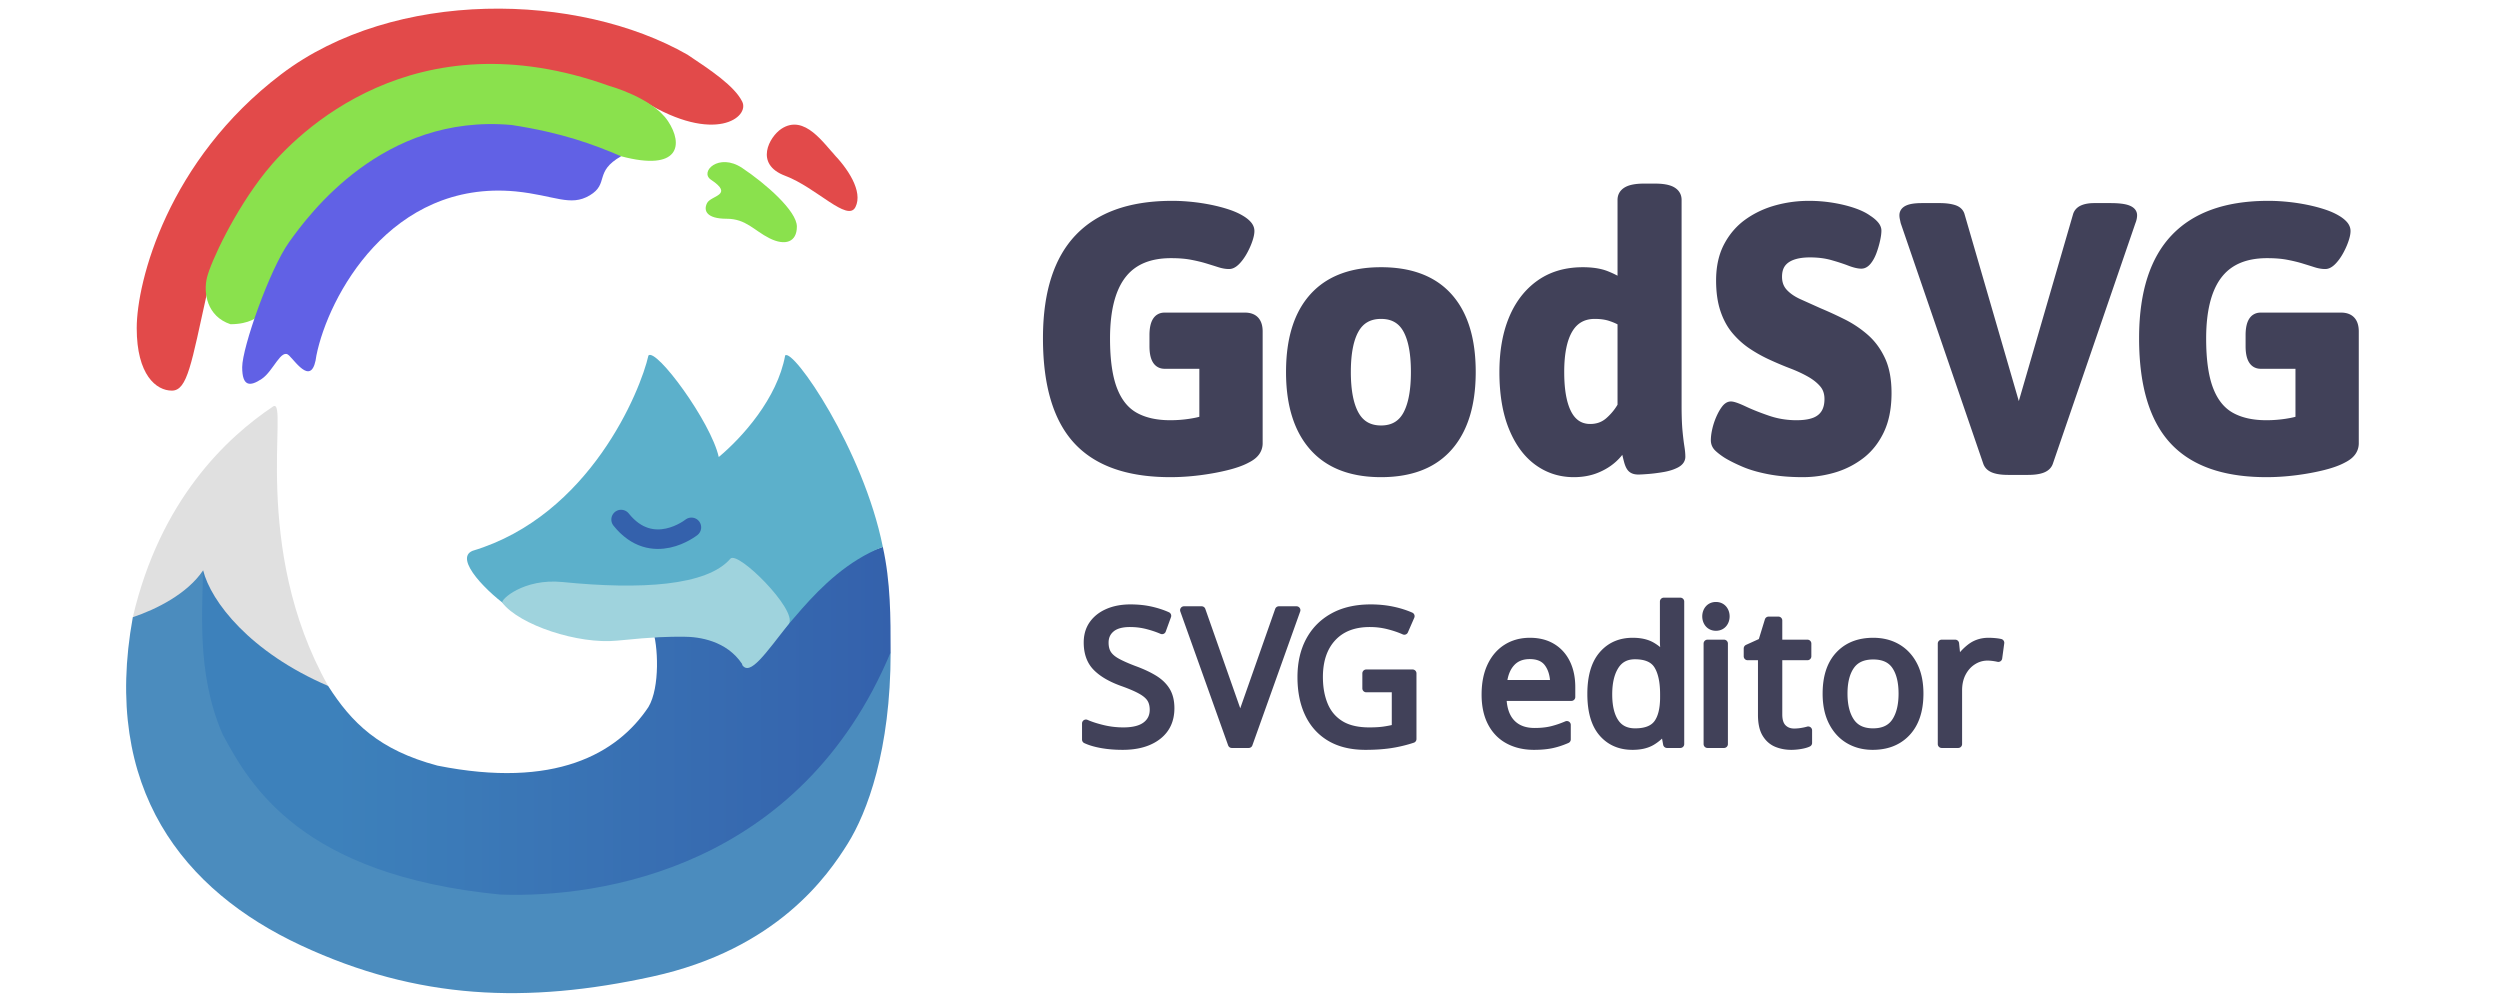 <svg width="320" height="128" viewBox="0 0 320 128" xmlns="http://www.w3.org/2000/svg"><linearGradient id="a" x2="1"><stop stop-color="#3d81bb" offset=".2"/><stop stop-color="#3461ac" offset="1"/></linearGradient><path d="M114 83.5c0 12.5-3 20.5-5.5 24.5s-9 13.5-25 17-30 3-45-4S13 101 17 79l9-8q23 51 79 18z" fill="#4b8cbe"/><path d="M42 87.8c3 4.7 6.5 8.2 14 10.2 15 3 23-1.5 27-7.5 1.5-2.5 1.25-8 .5-10L113 70c1 4.5 1 9 1 13.5-11.5 27.5-37 31.5-50 31-25.5-2.5-32-14-35.5-20.5C25 86 26 77.5 26 72z" fill="url(#a)"/><path d="M17 79c3.5-15 12-23 18-27 2-1-3 18 7 35.8C32 83.5 27 77 26 73c-2 3-6 5-9 6z" fill="#e0e0e0"/><path d="M65.5 78c-3-2-7.5-6.5-5-7.5C75.5 66 82 50 83 45.5c1-1 8 8.5 9 13 3-2.5 7.5-7.5 8.5-13 1-1 10 12 12.5 24.5-9 3.5-13.5 13.5-15 12z" fill="#5cb0cb"/><path d="M95 85c-2-3-5.5-3.5-7.5-3.5s-3.5 0-8.5.5-12.5-2-14.7-4.84C64 76.8 67 74 72 74.5c10 1 18.5.5 21.5-3 1-1 8.5 6.5 7.5 8.31-3 3.8-5 6.8-6 5.3z" fill="#9fd3dd"/><path d="M88.5 67.5s-5 4-9-1" fill="none" stroke="#3461ac" stroke-width="2.5" stroke-linecap="round"/><path d="M26.5 37.5C24.5 46.5 24 50 22 50s-4.5-2-4.5-8 4-21.5 18.5-32.5S74-1 88 7c3 2 6 4 7 6s-3.5 5.5-12.5 0L68 9.5zm80-18c2 2 4 5 3 7s-5-2.5-9-4-2-5-.5-6c3-2 5.5 2 7 3.5z" fill="#e24a4a"/><path d="M78 11s5.5 1.5 7.5 4.5 1.5 6.5-6 4.5q-32-5.5-46.5 20.5s-1 1-3.5 1c-3-1-3.5-4-3-6S30 27 34 22 53 2 78 11zm13 12c-1.5-1 1-3.5 4-1.5s7 5.5 7 7.5-1.5 2.5-3.5 1.5-3-2.5-5.5-2.5-3-1-2.5-2 3.5-1 .5-3z" fill="#8ae14d"/><path d="M79.5 20c-3.5 2-1.5 3.5-4 5s-4.5 0-9.5-.5C50 23 42 38 40.5 45.5c-.5 4-2.5 1-3.5 0s-2 2-3.5 3-2.5 1-2.5-1.5 3.5-12.5 6-16 12-16.5 28.5-15c6.5 1 10.5 2.5 14 4z" fill="#6161e5"/><path d="M154.016 46.704h-4.944a1.623 1.623 0 01-.121-.004q-1.319-.099-1.319-2.396v-1.392a7.633 7.633 0 01.001-.148q.043-2.211 1.388-2.251a1.683 1.683 0 01.051-.001h10.272a3.099 3.099 0 01.136.003q1.622.071 1.64 1.876a4.086 4.086 0 010 .041v14.304a2.075 2.075 0 01-.009.192q-.046.493-.331.907a2.098 2.098 0 01-.02.029q-.33.461-1.001.822a4.859 4.859 0 01-.127.066q-.96.528-2.592.936-1.577.394-3.401.632a36.325 36.325 0 01-.127.016q-1.896.24-3.72.24-7.11 0-10.955-3.265a10.965 10.965 0 01-.973-.935q-3.835-4.169-3.864-12.948a40.579 40.579 0 010-.132 35.974 35.974 0 01.002-.4q.093-8.292 4.03-12.44 3.955-4.166 11.696-4.246a29.47 29.47 0 01.304-.002 22.513 22.513 0 01.435.004q.773.015 1.578.083a26.511 26.511 0 01.363.033 24.686 24.686 0 011.218.15 24.502 24.502 0 011.206.21q1.2.24 2.232.576a12.113 12.113 0 01.191.064q.909.313 1.561.704a5.209 5.209 0 01.136.082q.481.301.776.638a1.714 1.714 0 01.078.095q.129.172.194.353a1.087 1.087 0 01.064.368 1.886 1.886 0 01-.002.092q-.023.458-.262 1.132a8.808 8.808 0 01-.169.44q-.157.376-.351.746a9.821 9.821 0 01-.152.278 7.278 7.278 0 01-.103.176q-.365.604-.785 1.024a2.828 2.828 0 01-.075.072q-.439.408-.837.408-.576 0-1.248-.216-.614-.197-1.387-.434a155.504 155.504 0 00-.149-.046 13.763 13.763 0 00-.164-.049q-.736-.215-1.652-.397a26.554 26.554 0 00-.176-.034 9.405 9.405 0 00-.143-.026q-1.007-.177-2.326-.189a21.292 21.292 0 00-.195-.001q-3.994 0-6.035 2.403a6.643 6.643 0 00-.229.285 7.089 7.089 0 00-.187.258q-1.805 2.614-1.852 7.585a28.298 28.298 0 00-.001.269q0 4.022.886 6.412a9.188 9.188 0 00.026.068 9.596 9.596 0 00.088.222q.91 2.226 2.648 3.21a6.65 6.65 0 00.335.177q1.702.839 4.132.855a14.391 14.391 0 00.093 0 17.272 17.272 0 00.625-.011q.724-.026 1.432-.114a16.255 16.255 0 00.487-.067q1.223-.188 1.68-.396zM294.32 46.704h-4.944a1.623 1.623 0 01-.121-.004q-1.319-.099-1.319-2.396v-1.392a7.633 7.633 0 01.001-.148q.043-2.211 1.388-2.251a1.683 1.683 0 01.051-.001h10.272a3.099 3.099 0 01.136.003q1.622.071 1.64 1.876a4.086 4.086 0 010 .041v14.304a2.075 2.075 0 01-.009.192q-.046.493-.331.907a2.098 2.098 0 01-.02.029q-.33.461-1.001.822a4.859 4.859 0 01-.127.066q-.96.528-2.592.936-1.577.394-3.401.632a36.325 36.325 0 01-.127.016q-1.896.24-3.72.24-7.11 0-10.955-3.265a10.965 10.965 0 01-.973-.935q-3.835-4.169-3.864-12.948a40.579 40.579 0 010-.132 35.974 35.974 0 01.002-.4q.093-8.292 4.03-12.44 3.955-4.166 11.696-4.246a29.47 29.47 0 01.304-.002 22.513 22.513 0 01.435.004q.773.015 1.578.083a26.511 26.511 0 01.363.033 24.686 24.686 0 011.218.15 24.502 24.502 0 011.206.21q1.2.24 2.232.576a12.113 12.113 0 01.191.064q.909.313 1.561.704a5.209 5.209 0 01.136.082q.481.301.776.638a1.714 1.714 0 01.078.095q.129.172.194.353a1.087 1.087 0 01.064.368 1.886 1.886 0 01-.002.092q-.023.458-.262 1.132a8.808 8.808 0 01-.169.44q-.157.376-.351.746a9.821 9.821 0 01-.152.278 7.278 7.278 0 01-.103.176q-.365.604-.785 1.024a2.828 2.828 0 01-.075.072q-.439.408-.837.408-.576 0-1.248-.216-.614-.197-1.387-.434a155.504 155.504 0 00-.149-.046 13.763 13.763 0 00-.164-.049q-.736-.215-1.652-.397a26.554 26.554 0 00-.176-.034 9.405 9.405 0 00-.143-.026q-1.007-.177-2.326-.189a21.292 21.292 0 00-.195-.001q-3.994 0-6.035 2.403a6.643 6.643 0 00-.229.285 7.089 7.089 0 00-.187.258q-1.805 2.614-1.852 7.585a28.298 28.298 0 00-.001.269q0 4.022.886 6.412a9.188 9.188 0 00.026.068 9.596 9.596 0 00.088.222q.91 2.226 2.648 3.21a6.65 6.65 0 00.335.177q1.702.839 4.132.855a14.391 14.391 0 00.093 0 17.272 17.272 0 00.625-.011q.724-.026 1.432-.114a16.255 16.255 0 00.487-.067q1.223-.188 1.68-.396zM259.56 60.288h-2.496q-1.105 0-1.762-.224a2.536 2.536 0 01-.11-.04 2.105 2.105 0 01-.117-.05q-.522-.242-.713-.7a1.296 1.296 0 01-.034-.09l-10.56-30.768q-.048-.24-.096-.456a2.205 2.205 0 01-.023-.12q-.025-.15-.025-.288a.898.898 0 01.007-.11q.055-.445.566-.681a1.745 1.745 0 01.003-.001q.549-.252 1.709-.263a11.362 11.362 0 01.115-.001h2.256q1.056 0 1.776.216a2.139 2.139 0 01.109.036q.626.225.803.756l7.44 25.627 7.44-25.627a1.306 1.306 0 01.069-.158q.213-.407.699-.61a2.464 2.464 0 01.139-.053q.487-.169 1.157-.185a5.963 5.963 0 01.144-.002h2.064a17.082 17.082 0 01.165.001q1.326.013 1.986.234a2.199 2.199 0 01.081.029 2.092 2.092 0 01.084.034q.612.263.612.758a1.632 1.632 0 01-.005.122q-.009.118-.034.244a2.3 2.3 0 01-.009.042q-.048.216-.144.456l-10.56 30.768a1.27 1.27 0 01-.072.172q-.225.445-.792.668a2.534 2.534 0 01-.108.04q-.658.224-1.764.224zM230.47 60.575q-2.22-.021-3.998-.359a23.065 23.065 0 01-.235-.046q-1.7-.341-2.94-.862a10.385 10.385 0 01-.065-.028 28.646 28.646 0 01-.166-.072q-1.232-.537-2.042-1.032-.628-.404-1.047-.787a4.945 4.945 0 01-.057-.053 1.591 1.591 0 01-.098-.101q-.304-.343-.331-.794a1.487 1.487 0 01-.003-.089 4.171 4.171 0 01.003-.146q.018-.523.165-1.174a8.063 8.063 0 01.171-.635q.131-.418.309-.829.312-.72.672-1.2a2.18 2.18 0 01.056-.072q.261-.319.535-.389a.62.62 0 01.153-.019q.432 0 1.704.6t3.024 1.2q1.585.543 3.307.595a12.139 12.139 0 00.365.005 11.148 11.148 0 00.172-.001q1.276-.02 2.108-.335a3.376 3.376 0 00.176-.072q.749-.333 1.158-.968a2.546 2.546 0 00.01-.016 2.526 2.526 0 00.13-.231q.296-.598.323-1.423a5.133 5.133 0 00.003-.17 3.941 3.941 0 00-.004-.178q-.047-1.034-.644-1.742-.648-.768-1.704-1.368a14.162 14.162 0 00-.251-.139q-.866-.469-1.899-.877a21.296 21.296 0 00-.226-.088 39.066 39.066 0 01-.496-.193q-1.076-.428-2.168-.935a17.611 17.611 0 01-1.671-.883 17.855 17.855 0 01-.729-.461 9.655 9.655 0 01-.699-.513q-.745-.6-1.389-1.359a6.852 6.852 0 01-.255-.32q-.755-1.007-1.209-2.368-.528-1.584-.528-3.744a13.316 13.316 0 01.003-.301q.052-2.283.893-3.969a7.244 7.244 0 01.088-.17 9.556 9.556 0 01.19-.34q.886-1.512 2.237-2.523a8.425 8.425 0 01.189-.137 11.204 11.204 0 011.334-.808q.96-.495 2.031-.815a12.714 12.714 0 01.283-.081 15.537 15.537 0 011.142-.267q1.199-.233 2.432-.275a16.025 16.025 0 01.554-.01 19.41 19.41 0 01.573.008q1.017.03 2.002.168a17.802 17.802 0 01.425.064q1.464.24 2.664.648 1.2.408 1.92.936.45.286.761.608a3.077 3.077 0 01.103.112 1.918 1.918 0 01.069.084q.201.257.251.515a.892.892 0 01.016.169 2.962 2.962 0 01-.001.092q-.015.458-.167 1.132-.168.744-.432 1.464a5.767 5.767 0 01-.066.171q-.244.607-.582 1.029a2.084 2.084 0 01-.066.079q-.247.279-.514.364a.774.774 0 01-.236.037 1.983 1.983 0 01-.092-.002q-.557-.026-1.42-.358a17.171 17.171 0 00-.118-.045q-.897-.337-2.09-.675-1.272-.36-2.856-.36a10.433 10.433 0 00-.166.001q-1.111.018-1.914.275a4.244 4.244 0 00-.176.06q-.912.336-1.368.984-.455.646-.456 1.65a4.329 4.329 0 000 .006 3.847 3.847 0 00.004.185q.052 1.077.716 1.807.683.752 1.82 1.287a8.293 8.293 0 00.124.057 1075.979 1075.979 0 00.289.13q1.098.495 2.327 1.046 1.415.593 2.873 1.317a54.655 54.655 0 01.151.075q1.32.66 2.463 1.586a13.673 13.673 0 01.369.31q1.296 1.128 2.088 2.832a6.731 6.731 0 01.096.216q.661 1.565.694 3.797a15.97 15.97 0 01.002.235 16.715 16.715 0 01-.003.307q-.048 2.633-.933 4.493a10.154 10.154 0 01-.15.303q-.811 1.568-2.059 2.617a7.848 7.848 0 01-.311.248q-1.383 1.048-3.021 1.601a11.012 11.012 0 01-.483.151q-1.222.351-2.464.479a13.911 13.911 0 01-1.424.073 31.381 31.381 0 01-.298-.001zM207.544 36.192v-10.608q0-.768.696-1.176a1.781 1.781 0 01.09-.049q.668-.342 2.003-.358a11.137 11.137 0 01.139-.001h1.344q1.522 0 2.219.4a1.693 1.693 0 01.013.008 1.851 1.851 0 01.105.066q.591.402.591 1.11v26.256a71.89 71.89 0 000 .228q.007 1.952.12 3.132.113 1.179.227 1.908a14.939 14.939 0 00.013.084q.12.744.12 1.272a.896.896 0 01-.012.145q-.076.466-.655.776a2.351 2.351 0 01-.029.015q-.653.338-1.559.506a8.189 8.189 0 01-.121.022q-.984.168-1.872.24a48.483 48.483 0 01-.109.009q-.756.059-1.119.063a4.558 4.558 0 01-.044 0 2.342 2.342 0 01-.105-.002q-.467-.021-.725-.233a.791.791 0 01-.034-.029.837.837 0 01-.058-.058q-.247-.276-.418-.911a5.192 5.192 0 01-.004-.015q-.183-.685-.452-1.935a99.166 99.166 0 01-.028-.129q-.499.998-1.362 1.781a6.8 6.8 0 01-.102.091 6.789 6.789 0 01-.519.41q-.621.442-1.357.76a8.208 8.208 0 01-.308.126 6.604 6.604 0 01-.387.135q-.978.308-2.122.341a9.586 9.586 0 01-.275.004 8.835 8.835 0 01-.362-.007q-2.367-.097-4.259-1.473a8.307 8.307 0 01-.011-.008q-2.04-1.488-3.216-4.392-1.159-2.862-1.176-6.959a29.452 29.452 0 010-.121 25.337 25.337 0 01.003-.367q.05-3.448 1.044-6.065a13.076 13.076 0 01.153-.384 12.826 12.826 0 01.144-.333q.862-1.913 2.226-3.235a9.271 9.271 0 011.11-.92 8.326 8.326 0 011.426-.809q1.802-.799 4.07-.799 1.824 0 3.024.48a14.532 14.532 0 01.148.06q.999.413 1.648.86a5.199 5.199 0 01.124.088zM207.544 51.936v-10.704a3.757 3.757 0 00-.102-.063q-.469-.277-1.174-.521a10.559 10.559 0 00-.116-.04 4.72 4.72 0 00-.206-.064q-.715-.202-1.611-.222a8.919 8.919 0 00-.199-.002q-2.127 0-3.229 1.714a4.765 4.765 0 00-.083.134q-1.091 1.826-1.104 5.362a23.262 23.262 0 000 .086 25.006 25.006 0 00.001.217q.029 3.321.946 5.086a5.238 5.238 0 00.013.025 4.808 4.808 0 00.092.167q.915 1.582 2.624 1.654a3.915 3.915 0 00.164.003q1.294 0 2.235-.747a3.659 3.659 0 00.141-.117 8.052 8.052 0 00.299-.276q.381-.371.702-.782a7.404 7.404 0 00.607-.91zM176.422 60.573q-5.451-.102-8.334-3.357-2.91-3.286-2.975-9.325a25.768 25.768 0 01-.001-.275 26.024 26.024 0 01.003-.366q.077-5.531 2.523-8.694a9.514 9.514 0 01.45-.54 9.206 9.206 0 01.457-.473q2.861-2.76 7.938-2.837a19.341 19.341 0 01.293-.002q5.401 0 8.335 2.961a9.136 9.136 0 01.329.351q2.952 3.312 2.952 9.6a25.836 25.836 0 01-.003.375q-.081 5.584-2.593 8.796a9.772 9.772 0 01-.356.429 9.201 9.201 0 01-.38.407q-2.848 2.871-7.989 2.951a19.059 19.059 0 01-.295.002 18.991 18.991 0 01-.354-.003zM176.776 54.96a5.236 5.236 0 00.209-.004q2.056-.082 3.042-1.802a4.565 4.565 0 00.037-.066 5.439 5.439 0 00.094-.179q.938-1.862.938-5.293 0-3.438-.941-5.278a5.277 5.277 0 00-.091-.17q-.99-1.773-3.107-1.845a5.331 5.331 0 00-.181-.003 5.308 5.308 0 00-.209.004q-2.096.083-3.103 1.844a5.245 5.245 0 00-.097.177q-.929 1.783-.958 5.061a24.017 24.017 0 00-.001.21q0 3.6 1.056 5.472a4.547 4.547 0 00.102.171q1.042 1.673 3.138 1.701a5.371 5.371 0 00.072 0zM174.88 88.112v-1.92h5.928v8.4a18.003 18.003 0 01-.654.201q-1.07.306-2.154.471a15.466 15.466 0 01-.179.026q-1.261.178-2.817.189a29.42 29.42 0 01-.22.001 12.952 12.952 0 01-.289-.003q-2.475-.055-4.199-1.065a7.124 7.124 0 01-.361-.226q-1.45-.97-2.289-2.577a7.991 7.991 0 01-.122-.245q-.948-1.98-.948-4.692 0-2.688 1.056-4.656a7.961 7.961 0 01.206-.361q.991-1.635 2.676-2.612a8.345 8.345 0 01.154-.087 7.654 7.654 0 01.411-.211q1.837-.873 4.332-.881a14.37 14.37 0 01.045 0q1.44 0 2.724.264a13.61 13.61 0 01.318.069q1.104.255 2.07.675l-.816 1.872q-.878-.393-1.966-.674a15.906 15.906 0 00-.086-.022q-1.068-.27-2.209-.287a10.338 10.338 0 00-.155-.001q-3.072 0-4.788 1.848-1.652 1.779-1.714 4.826a11.772 11.772 0 00-.002.238 12.344 12.344 0 00.003.253q.038 1.885.657 3.359.658 1.567 2.067 2.442a5.623 5.623 0 00.009.006 4.687 4.687 0 00.25.144q1.352.726 3.434.732a12.053 12.053 0 00.036 0q1.053 0 1.814-.105a7.893 7.893 0 00.106-.015q.792-.12 1.44-.288v-5.088h-3.768zM139 94.664v-2.064a7.835 7.835 0 00.11.048q.834.356 2.038.648 1.251.304 2.582.312a11.963 11.963 0 00.07 0 9.571 9.571 0 00.178-.002q1.788-.033 2.714-.742a2.846 2.846 0 00.146-.119q.788-.691.824-1.789a3.242 3.242 0 00.002-.108q0-.679-.235-1.185a2.116 2.116 0 00-.125-.231 2.014 2.014 0 00-.085-.125q-.351-.478-1.068-.896a6.017 6.017 0 00-.083-.047q-.876-.492-2.436-1.044a14.892 14.892 0 01-.236-.088q-1.908-.728-2.955-1.747a5.168 5.168 0 01-.109-.109q-1.096-1.131-1.116-3.072a7.029 7.029 0 010-.072q0-1 .372-1.788a3.539 3.539 0 01.324-.552 4.087 4.087 0 01.535-.609q.501-.468 1.177-.791a5.639 5.639 0 01.22-.1q1.236-.528 2.844-.528a14.832 14.832 0 01.263.002q1.214.022 2.245.244a9.438 9.438 0 01.084.018 13.39 13.39 0 01.29.068q.857.213 1.594.519a9.386 9.386 0 01.252.109l-.672 1.848a11.138 11.138 0 00-.281-.117q-.656-.262-1.391-.463a14.689 14.689 0 00-.26-.068 8.47 8.47 0 00-.652-.138q-.67-.114-1.372-.125a9.572 9.572 0 00-.148-.001q-1.515 0-2.327.607a2.228 2.228 0 00-.097.077 2.514 2.514 0 00-.144.131q-.645.632-.671 1.601a3.054 3.054 0 00-.001.08 3.958 3.958 0 00.003.159q.031.759.357 1.281.36.576 1.176 1.032a8.452 8.452 0 00.104.057q.755.408 1.961.873a31.438 31.438 0 00.143.054 21.135 21.135 0 01.187.069q1.39.523 2.369 1.119.984.6 1.521 1.424a3.863 3.863 0 01.063.1q.54.888.54 2.232 0 2.225-1.578 3.491a4.767 4.767 0 01-.078.061 5.172 5.172 0 01-.376.263q-1.587 1.009-4.088 1.009-1.44 0-2.664-.216a12.706 12.706 0 01-.151-.028q-1.062-.2-1.804-.533a5.123 5.123 0 01-.085-.039zM163.696 78.104h2.256l-6.12 17.136h-2.16l-6.12-17.136h2.256l4.944 14.064zM212.968 84.032h.144a17.351 17.351 0 00-.005-.061q-.023-.284-.071-.777a108.689 108.689 0 00-.008-.086q-.055-.563-.06-.912a4.693 4.693 0 010-.06v-5.136h2.112v18.24h-1.704l-.312-1.728h-.096a4.469 4.469 0 01-.27.346q-.462.533-1.111.95a6.077 6.077 0 01-.155.096 3.315 3.315 0 01-.217.119q-.865.435-2.129.456a7.757 7.757 0 01-.126.001 6.717 6.717 0 01-.223-.004q-2.245-.074-3.617-1.664-1.44-1.668-1.44-4.98a14.766 14.766 0 01.001-.205q.041-2.928 1.252-4.551a4.682 4.682 0 01.199-.248 5.313 5.313 0 01.185-.205q1.417-1.487 3.667-1.487a7.754 7.754 0 01.184.002q1.363.033 2.252.55a6.106 6.106 0 01.231.141q.792.51 1.317 1.203zM201.136 87.944v1.272h-8.808a8.858 8.858 0 00.007.202q.082 1.826.909 2.888a3.38 3.38 0 00.2.234 3.399 3.399 0 00.28.267q.971.825 2.525.87a6.264 6.264 0 00.183.003 12.73 12.73 0 00.227-.002q1.082-.019 1.938-.224a6.881 6.881 0 00.007-.002 10.585 10.585 0 00.298-.076q.765-.208 1.568-.546a14.562 14.562 0 00.09-.038v1.848a11.374 11.374 0 01-.246.104q-.777.32-1.54.497a8.916 8.916 0 01-.158.035 7.233 7.233 0 01-.121.025q-.921.179-2.159.179a8.708 8.708 0 01-.282-.005q-1.517-.049-2.733-.632a5.926 5.926 0 01-.213-.107 5.261 5.261 0 01-.336-.194q-1.127-.708-1.804-1.944a6.181 6.181 0 01-.044-.082 5.707 5.707 0 01-.15-.307q-.59-1.299-.628-3.065a11.396 11.396 0 01-.002-.24 12.27 12.27 0 01.003-.262q.039-1.827.627-3.189a6.304 6.304 0 01.078-.173 6.646 6.646 0 01.114-.232q.694-1.344 1.878-2.096a5.021 5.021 0 011-.489q.841-.302 1.827-.325a6.993 6.993 0 01.161-.002 7.42 7.42 0 01.205.003q1.479.041 2.571.677a4.499 4.499 0 01.068.04q1.188.72 1.824 2.028a5.619 5.619 0 01.149.334q.445 1.09.483 2.465a9.383 9.383 0 01.004.261zM231.448 93.488v1.608a1.685 1.685 0 01-.066.031q-.328.147-.894.245a7.932 7.932 0 01-.232.037q-.377.053-.736.067a6.302 6.302 0 01-.232.004 5.676 5.676 0 01-.25-.005q-.649-.029-1.231-.208a4.481 4.481 0 01-.379-.135q-.817-.334-1.336-1.142a3.699 3.699 0 01-.044-.07 2.629 2.629 0 01-.087-.154q-.437-.836-.441-2.244a9.219 9.219 0 010-.026v-7.488h-1.824v-1.008l1.848-.84.84-2.736h1.248v2.952h3.72v1.632h-3.72v7.44a4.67 4.67 0 00.002.145q.033 1.066.562 1.595.543.543 1.387.563a2.741 2.741 0 00.065.001 5.622 5.622 0 00.302-.008q.257-.014.52-.051a6.501 6.501 0 00.162-.025 11.27 11.27 0 00.115-.02q.426-.075.701-.16zM256.048 82.28l-.264 1.944a5.87 5.87 0 00-.139-.03q-.254-.052-.545-.09-.372-.048-.708-.048a3.492 3.492 0 00-.32.015q-.806.074-1.528.525a3.705 3.705 0 00-.734.601q-.372.395-.646.911-.516.972-.516 2.268v6.864h-2.112V82.376h1.728l.24 2.352h.096a6.489 6.489 0 01.329-.502q.537-.743 1.279-1.322.922-.719 2.159-.765a4.588 4.588 0 01.169-.003 7.544 7.544 0 01.137.001q.302.006.643.035a7.522 7.522 0 01.103.01q.356.035.629.098zM245.698 88.982a12.316 12.316 0 00.002-.198 12.045 12.045 0 000-.038q-.006-1.912-.621-3.291a5.773 5.773 0 00-.135-.283 6.878 6.878 0 00-.004-.008q-.756-1.47-2.084-2.248a5.38 5.38 0 00-.536-.275q-1.138-.505-2.548-.505-2.544 0-4.11 1.469a5.395 5.395 0 00-.258.259 5.131 5.131 0 00-.252.292q-1.31 1.639-1.354 4.43a12.403 12.403 0 00-.002.198 11.59 11.59 0 00.002.235q.036 1.771.618 3.09a5.958 5.958 0 00.148.311 6.719 6.719 0 00.084.159q.756 1.383 2.016 2.121 1.218.713 2.746.774a7.243 7.243 0 00.29.006q2.547 0 4.123-1.492a5.491 5.491 0 00.257-.26q1.569-1.697 1.618-4.746zM218.56 82.376h2.112v12.864h-2.112zM243.516 88.784a11.219 11.219 90 01-.002.212q-.038 2.014-.806 3.258a4.108 4.108 90 01-.092.142q-.873 1.292-2.752 1.331a5.677 5.677 90 01-.116.001 5.467 5.467 90 01-.18-.003q-1.807-.059-2.676-1.329-.912-1.332-.912-3.612a11.058 11.058 90 01.002-.212q.041-2.129.91-3.364a3.026 3.026 90 01.149-.195q.867-1.041 2.537-1.098a5.743 5.743 90 01.194-.003 5.752 5.752 90 01.182.003q1.771.056 2.62 1.217a3.002 3.002 90 01.054.076 3.937 3.937 90 01.146.23q.736 1.252.742 3.314a11.66 11.66 90 010 .032zM212.992 89.24v-.384a14.075 14.075 0 00-.002-.223q-.034-2.146-.73-3.36a3.69 3.69 0 00-.06-.101 2.426 2.426 0 00-.168-.239q-.833-1.045-2.76-1.045-1.7 0-2.552 1.35a3.588 3.588 0 00-.004.006 4.338 4.338 0 00-.128.218q-.689 1.252-.722 3.214a11.874 11.874 0 00-.002.204 12.074 12.074 0 00.002.214q.038 2.15.85 3.362a3.145 3.145 0 00.124.173q.833 1.077 2.393 1.099a4.629 4.629 0 00.063 0 7.152 7.152 0 00.189-.002q1.89-.05 2.679-1.114.795-1.072.827-3.194a11.928 11.928 0 00.001-.178zM192.376 87.536h6.552a7.062 7.062 0 00-.006-.202q-.064-1.494-.762-2.45a2.373 2.373 0 00-.16-.197q-.747-.823-2.192-.823a4.524 4.524 0 00-.187.004q-1.37.056-2.189.955a3.027 3.027 0 00-.012.013q-.827.918-1.023 2.509a7.499 7.499 0 00-.021.191zM219.64 77.552c-1.67 0-1.67 2.688-0 2.688s1.67-2.688-0-2.688" fill="#414159" stroke="#414159" stroke-linejoin="round"/></svg>